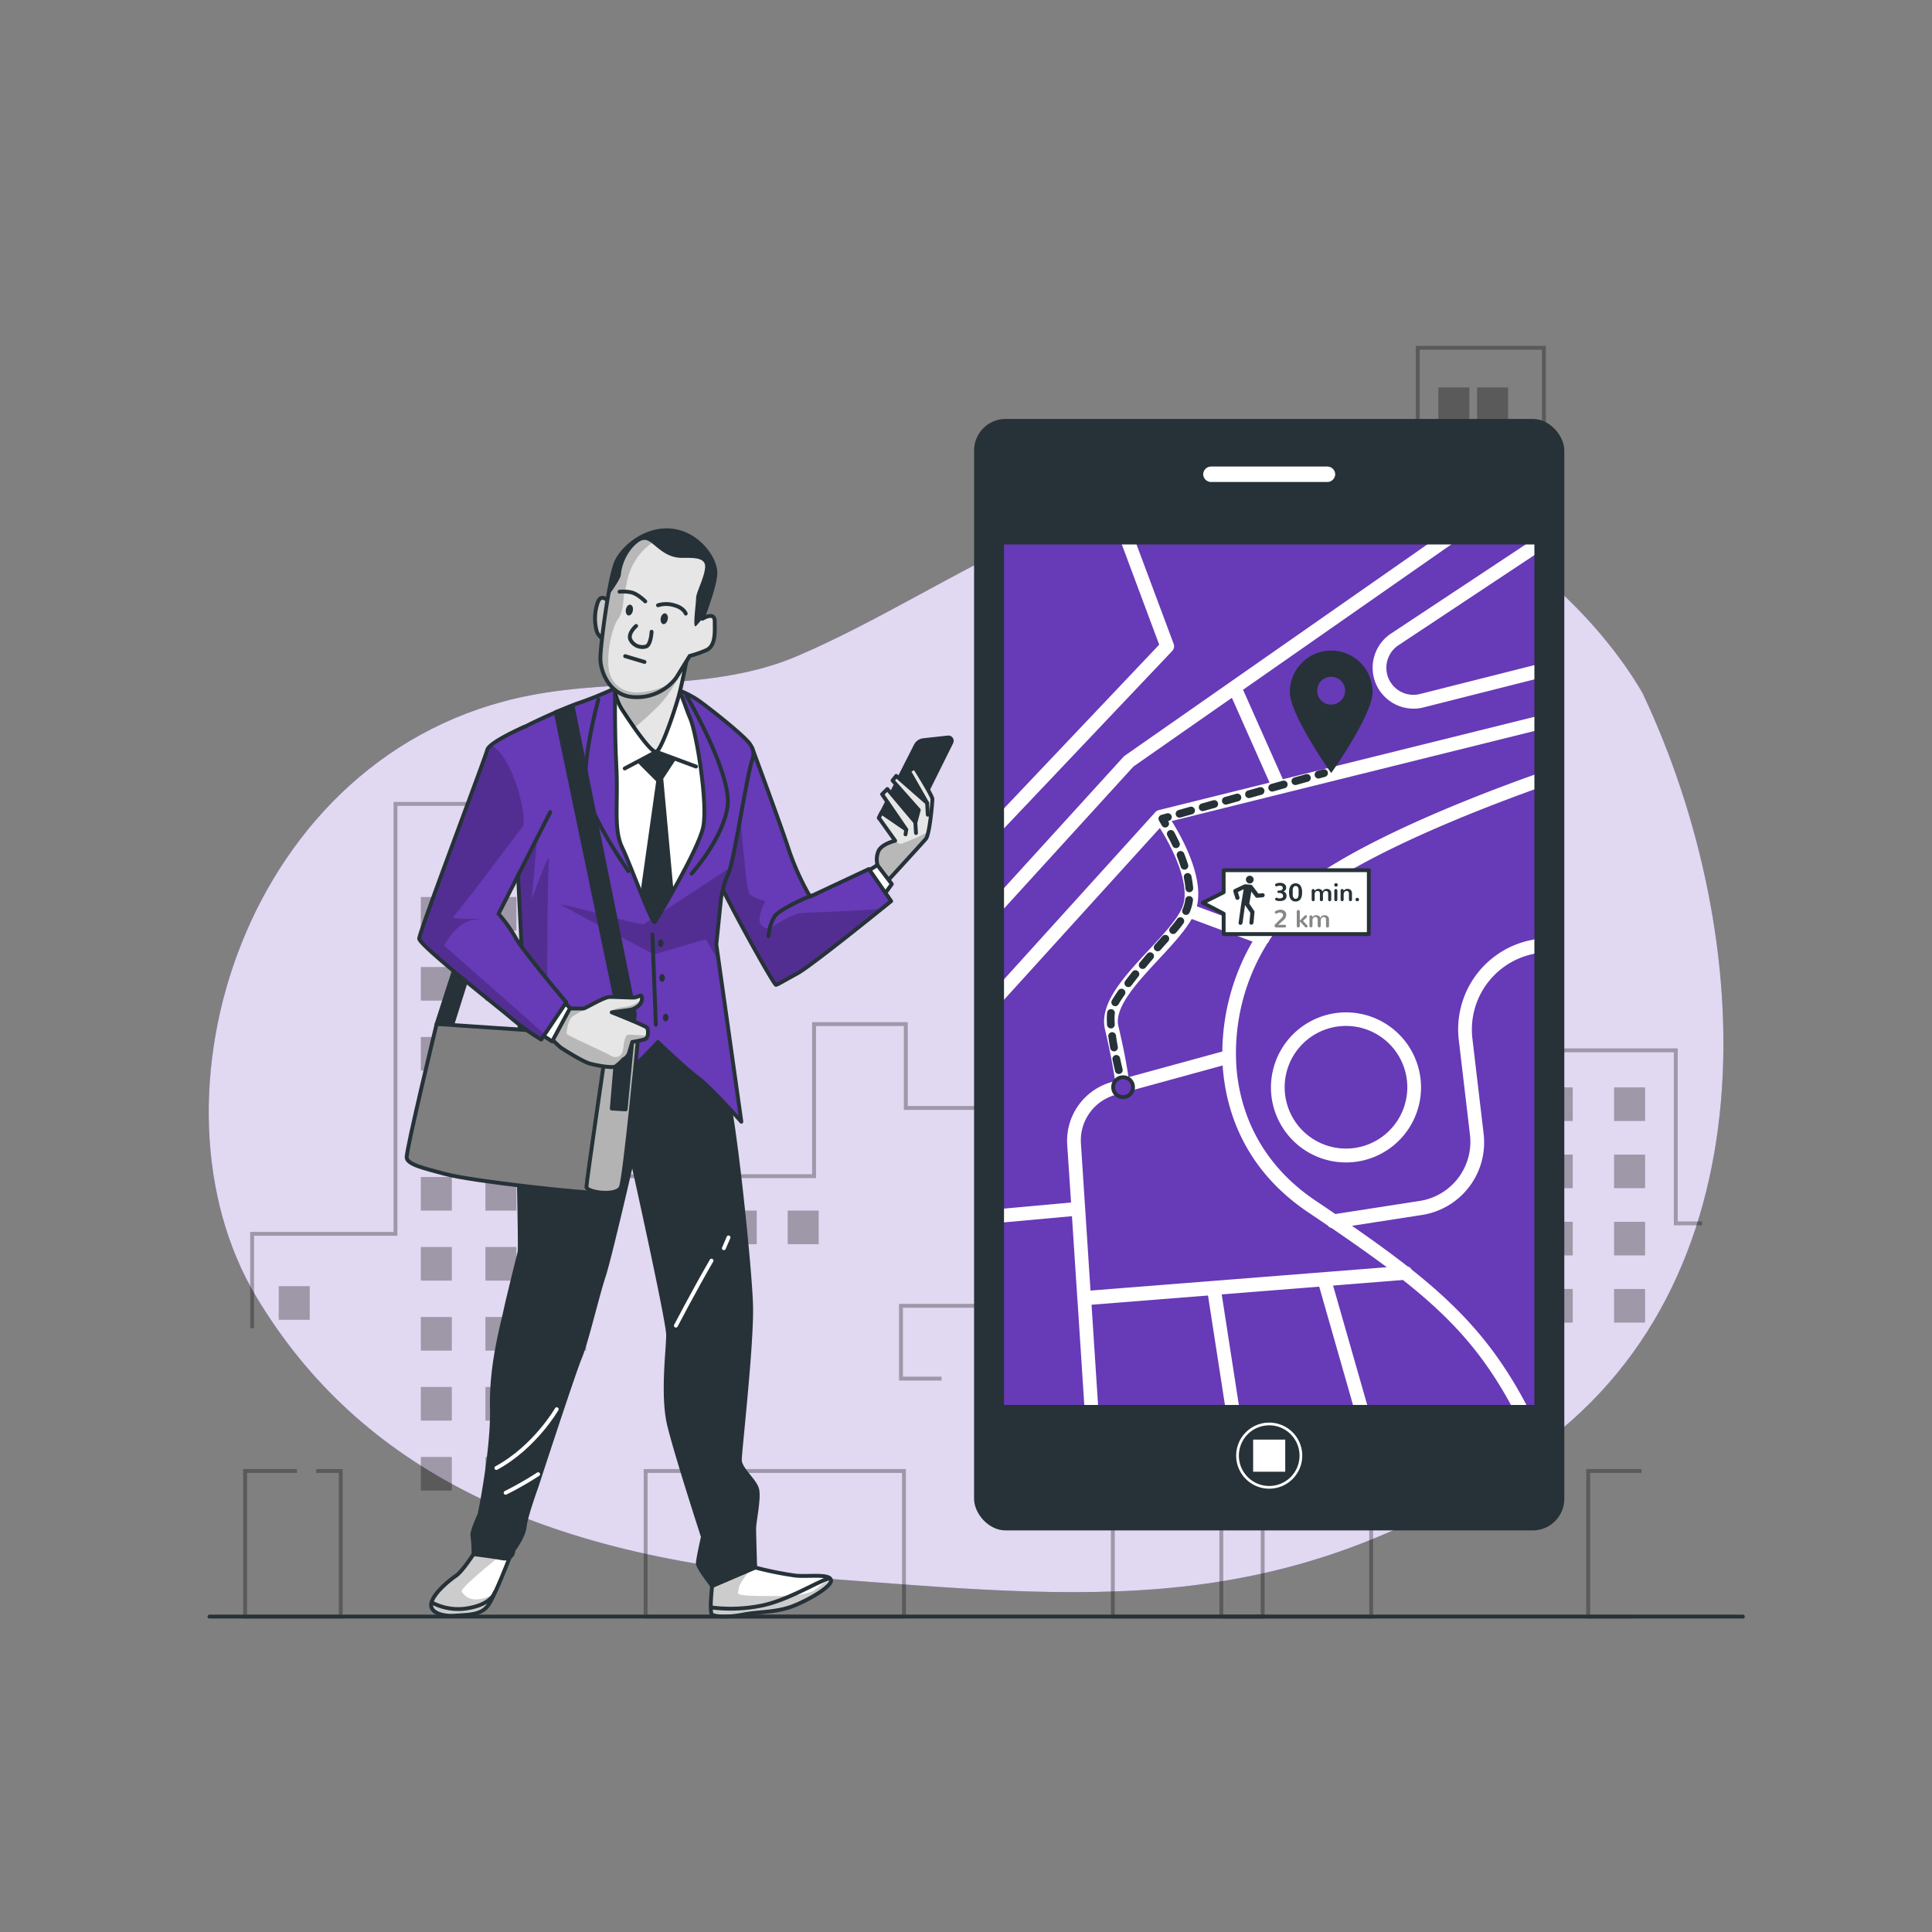 <svg xmlns="http://www.w3.org/2000/svg" xmlns:xlink="http://www.w3.org/1999/xlink" viewBox="0 0 500 500"><rect x="0" y="0" width="500" height="500" fill="#808080" stroke="none"/><defs><clipPath id="freepik--clip-path--inject-370"><rect x="259.34" y="140.4" width="138.26" height="223.7" style="fill:#673AB7;stroke:#263238;stroke-linecap:round;stroke-linejoin:round"></rect></clipPath><clipPath id="freepik--clip-path-2--inject-370"><path d="M195.44,405.67a89.6,89.6,0,0,0,10.61,2.12c3.44.27,8.48-.53,9,1.06s-5.83,5.3-10.07,6.89-8.75,1.33-12.73,2.12-7.16.53-7.95,0,0-7.42,0-7.42Z" style="fill:#fff;stroke:#263238;stroke-linecap:round;stroke-linejoin:round"></path></clipPath><clipPath id="freepik--clip-path-3--inject-370"><path d="M122.54,402.22s-2.92,4.51-4.51,5.57-5.57,4.24-6.36,6.89,2.91,3.71,6.1,3.45,6.89,0,8.74-2.92,5.31-11.93,5.31-11.93S124.92,400.9,122.54,402.22Z" style="fill:#fff;stroke:#263238;stroke-linecap:round;stroke-linejoin:round"></path></clipPath><clipPath id="freepik--clip-path-4--inject-370"><path d="M227.24,230.67s11.35-12.37,12.36-13.56,1.7-9.48,1.7-10.33-4.58-8.13-4.58-8.13l-1.52.85,4.74,8.3-8-7L231,202l6.77,7.62-.85,3.22-7.28-8.64-1.35,1.36,6.26,9.14-6.43-4.4-.68,1.35,4.23,5.93s-3.72.85-4.4,2.88a5.43,5.43,0,0,0-.17,3.39l-2.88,2.54Z" style="fill:#fff;stroke:#263238;stroke-linecap:round;stroke-linejoin:round"></path></clipPath><clipPath id="freepik--clip-path-5--inject-370"><path d="M224.87,224.91l5.76,8.3s-20.48,16.63-24.21,18.67-5.08,2.88-5.59,3-12.22-21-14.93-27.14,8.75-34.2,8.75-34.2,7.51,20.25,9.54,26.51a66.3,66.3,0,0,0,5.45,12Z" style="fill:#673AB7;stroke:#263238;stroke-linecap:round;stroke-linejoin:round"></path></clipPath><clipPath id="freepik--clip-path-6--inject-370"><path d="M186.61,232.45a26.76,26.76,0,0,1,1.94-6.52c1.33-2.66,4.77-25.45,6.1-29.17a5,5,0,0,0,.27-2.4,5.86,5.86,0,0,0-.83-1.8c-1.49-2.16-10.14-9-13.13-11.14s-8-4.15-11-4.15-9.31.16-9.31.16a105.52,105.52,0,0,1-10.31,4.32c-3.32,1-18,7.48-18,8.65s3,61.83,3,61.83l-2.66,41.23a201.64,201.64,0,0,0,19.95-8.65c7.81-4.15,17.62-15.12,17.62-15.12s7.32,7,10.47,9.31,11.14,11.3,11.14,11.3l-6.48-45.88Z" style="fill:#673AB7;stroke:#263238;stroke-linecap:round;stroke-linejoin:round"></path></clipPath><clipPath id="freepik--clip-path-7--inject-370"><path d="M157.63,155.8s-1.84-2.33-2.84-.16a12.7,12.7,0,0,0-.33,7.83c.66,1.67,2.67,2.84,2.83,1.84S157.63,155.8,157.63,155.8Z" style="fill:#fff;stroke:#263238;stroke-linecap:round;stroke-linejoin:round"></path></clipPath><clipPath id="freepik--clip-path-8--inject-370"><path d="M181.79,160.14l0,0c1.49-4,3.35-9.43,3.35-11.83,0-4-4.66-10.3-11.31-11s-12.46,4.16-14.29,8-4.16,21.61-4.16,25.1,2.49,9.81,8.81,10a12.74,12.74,0,0,0,10.81-5c.83-1.33,3.49-5.65,3.49-5.65a30.61,30.61,0,0,0,4.32-1.5c2.49-1.16,2.16-4.82,2.16-7.48S181.79,160.14,181.79,160.14Z" style="fill:#fff;stroke:#263238;stroke-linecap:round;stroke-linejoin:round"></path></clipPath><clipPath id="freepik--clip-path-9--inject-370"><path d="M157.33,268,113,265s-7.95,32.81-7.75,34.6,4.5,2.75,9.74,4.17c7.36,2,37,5.17,41,5s3.38-6.56,3.58-7.75,2.58-32.41,2.58-32.41Z" style="fill:#fff;stroke:#263238;stroke-linecap:round;stroke-linejoin:round"></path></clipPath><clipPath id="freepik--clip-path-10--inject-370"><path d="M157.33,268s-5.56,37.78-5.56,39.17,7.95,2.59,8.94,0,4.38-37.58,4.38-38.17S157.33,268,157.33,268Z" style="fill:#fff;stroke:#263238;stroke-linecap:round;stroke-linejoin:round"></path></clipPath><clipPath id="freepik--clip-path-11--inject-370"><path d="M146.72,261H151c.5,0,5.32-3,6.81-3s4.82.17,6.15.17,2.17-1.33,2.17.33-2,2.66-3,2.83-4.82.66-4.82.66,8.81,3.49,9.15,4,.49,2.66-.67,3-3.16.67-3.16.67-.5,1.66-.83,2.82a2.84,2.84,0,0,1-1.49,1.67,11.61,11.61,0,0,1-2,1.82c-.83.5-4.49-.16-6.48-.66s-7.15-3.82-7.65-4.16-2.82-2.66-2.82-2.66Z" style="fill:#fff;stroke:#263238;stroke-linecap:round;stroke-linejoin:round"></path></clipPath><clipPath id="freepik--clip-path-12--inject-370"><path d="M135.75,188.07s-9.15,4-9.64,6-17.62,47.18-17.62,48.84,19.78,17.16,23.93,20.65a58,58,0,0,0,7.65,5.48l6.48-9.64S135.24,246,133.41,242.63a35.89,35.89,0,0,0-4.39-6.12l13.38-26.33" style="fill:#673AB7;stroke:#263238;stroke-linecap:round;stroke-linejoin:round"></path></clipPath></defs><g id="freepik--background-simple--inject-370"><path d="M425.16,179.53s-25.48-47.87-81.75-55-95.55,27.49-137,45.22C184.77,179.06,160,175.46,137,180c-73.6,14.37-101.33,104.4-70.67,155.61,26.54,44.32,73.26,67.37,144.39,72.69s121,11.53,184.74-31.91S454.89,242.47,425.16,179.53Z" style="fill:#673AB7"></path><path d="M425.16,179.53s-25.48-47.87-81.75-55-95.55,27.49-137,45.22C184.77,179.06,160,175.46,137,180c-73.6,14.37-101.33,104.4-70.67,155.61,26.54,44.32,73.26,67.37,144.39,72.69s121,11.53,184.74-31.91S454.89,242.47,425.16,179.53Z" style="fill:#fff;opacity:0.8"></path></g><g id="freepik--City--inject-370"><polyline points="65.25 343.74 65.25 319.31 102.35 319.31 102.35 208.05 139.45 208.05 139.45 232.47 160.22 232.47 160.22 304.39 210.68 304.39 210.68 265.04 234.42 265.04 234.42 286.74 251.89 286.74 259.72 286.74 260.35 294.89 280.85 294.89 280.85 262.32 297.17 262.32 297.17 160.56 337.23 160.56 337.23 199.91 366.91 199.91 366.91 90 399.56 90 399.56 271.82 433.69 271.82 433.69 316.6 440.51 316.6" style="fill:none;stroke:#000;stroke-miterlimit:10;opacity:0.3"></polyline><rect x="108.91" y="232.15" width="8.02" height="8.7" style="opacity:0.3"></rect><rect x="125.63" y="232.15" width="8.02" height="8.7" style="opacity:0.3"></rect><rect x="108.91" y="250.26" width="8.02" height="8.7" style="opacity:0.3"></rect><rect x="125.63" y="250.26" width="8.02" height="8.7" style="opacity:0.3"></rect><rect x="143.68" y="250.26" width="8.02" height="8.7" style="opacity:0.3"></rect><rect x="143.68" y="268.38" width="8.02" height="8.69" style="opacity:0.3"></rect><rect x="143.68" y="286.49" width="8.02" height="8.69" style="opacity:0.3"></rect><rect x="143.68" y="304.61" width="8.02" height="8.69" style="opacity:0.3"></rect><rect x="143.68" y="322.72" width="8.02" height="8.7" style="opacity:0.3"></rect><rect x="143.68" y="340.84" width="8.02" height="8.7" style="opacity:0.3"></rect><rect x="108.91" y="268.38" width="8.02" height="8.69" style="opacity:0.3"></rect><rect x="125.63" y="268.38" width="8.02" height="8.69" style="opacity:0.3"></rect><rect x="108.91" y="286.49" width="8.02" height="8.69" style="opacity:0.3"></rect><rect x="125.63" y="286.49" width="8.02" height="8.69" style="opacity:0.3"></rect><rect x="108.91" y="304.61" width="8.02" height="8.69" style="opacity:0.3"></rect><rect x="125.63" y="304.61" width="8.02" height="8.69" style="opacity:0.3"></rect><rect x="108.91" y="322.72" width="8.02" height="8.7" style="opacity:0.3"></rect><rect x="72.14" y="332.86" width="8.02" height="8.7" style="opacity:0.3"></rect><rect x="187.82" y="313.3" width="8.02" height="8.69" style="opacity:0.3"></rect><rect x="203.86" y="313.3" width="8.02" height="8.69" style="opacity:0.3"></rect><rect x="372.25" y="100.27" width="8.02" height="8.7" style="opacity:0.3"></rect><rect x="382.28" y="100.27" width="8.02" height="8.7" style="opacity:0.3"></rect><rect x="372.25" y="118.39" width="8.02" height="8.69" style="opacity:0.3"></rect><rect x="382.28" y="118.39" width="8.02" height="8.69" style="opacity:0.3"></rect><rect x="372.25" y="136.5" width="8.02" height="8.69" style="opacity:0.3"></rect><rect x="382.28" y="136.5" width="8.02" height="8.69" style="opacity:0.3"></rect><rect x="372.25" y="154.62" width="8.02" height="8.69" style="opacity:0.3"></rect><rect x="382.28" y="154.62" width="8.02" height="8.69" style="opacity:0.3"></rect><rect x="372.25" y="172.73" width="8.02" height="8.69" style="opacity:0.3"></rect><rect x="382.28" y="172.73" width="8.02" height="8.69" style="opacity:0.3"></rect><rect x="372.25" y="190.85" width="8.02" height="8.69" style="opacity:0.3"></rect><rect x="382.28" y="190.85" width="8.02" height="8.69" style="opacity:0.3"></rect><rect x="372.25" y="208.96" width="8.02" height="8.69" style="opacity:0.3"></rect><rect x="382.28" y="208.96" width="8.02" height="8.69" style="opacity:0.3"></rect><rect x="372.25" y="227.08" width="8.02" height="8.69" style="opacity:0.3"></rect><rect x="382.28" y="227.08" width="8.02" height="8.69" style="opacity:0.3"></rect><rect x="372.25" y="245.19" width="8.02" height="8.7" style="opacity:0.3"></rect><rect x="382.28" y="245.19" width="8.02" height="8.7" style="opacity:0.3"></rect><rect x="304.05" y="245.19" width="8.02" height="8.7" style="opacity:0.3"></rect><rect x="321.43" y="245.19" width="8.02" height="8.7" style="opacity:0.3"></rect><rect x="338.82" y="245.19" width="8.02" height="8.7" style="opacity:0.3"></rect><rect x="304.05" y="284.32" width="8.02" height="8.69" style="opacity:0.3"></rect><rect x="321.43" y="284.32" width="8.02" height="8.69" style="opacity:0.3"></rect><rect x="338.82" y="284.32" width="8.02" height="8.69" style="opacity:0.3"></rect><rect x="304.05" y="323.45" width="8.02" height="8.69" style="opacity:0.3"></rect><rect x="321.43" y="323.45" width="8.02" height="8.69" style="opacity:0.3"></rect><rect x="338.82" y="323.45" width="8.02" height="8.69" style="opacity:0.3"></rect><rect x="372.25" y="263.3" width="8.02" height="8.7" style="opacity:0.3"></rect><rect x="382.28" y="263.3" width="8.02" height="8.7" style="opacity:0.3"></rect><rect x="372.25" y="281.42" width="8.02" height="8.69" style="opacity:0.3"></rect><rect x="382.28" y="281.42" width="8.02" height="8.69" style="opacity:0.3"></rect><rect x="372.25" y="299.53" width="8.02" height="8.69" style="opacity:0.3"></rect><rect x="382.28" y="299.53" width="8.02" height="8.69" style="opacity:0.3"></rect><rect x="399" y="281.42" width="8.02" height="8.69" style="opacity:0.3"></rect><rect x="417.72" y="281.42" width="8.02" height="8.69" style="opacity:0.3"></rect><rect x="399" y="298.81" width="8.02" height="8.69" style="opacity:0.3"></rect><rect x="417.72" y="298.81" width="8.02" height="8.69" style="opacity:0.3"></rect><rect x="399" y="316.2" width="8.02" height="8.7" style="opacity:0.3"></rect><rect x="417.72" y="316.2" width="8.02" height="8.7" style="opacity:0.3"></rect><rect x="399" y="333.59" width="8.02" height="8.7" style="opacity:0.3"></rect><rect x="417.72" y="333.59" width="8.02" height="8.7" style="opacity:0.3"></rect><rect x="372.25" y="317.65" width="8.02" height="8.69" style="opacity:0.3"></rect><rect x="382.28" y="317.65" width="8.02" height="8.69" style="opacity:0.3"></rect><rect x="372.25" y="335.76" width="8.02" height="8.69" style="opacity:0.3"></rect><rect x="382.28" y="335.76" width="8.02" height="8.69" style="opacity:0.3"></rect><rect x="125.63" y="322.72" width="8.02" height="8.7" style="opacity:0.3"></rect><rect x="108.91" y="340.84" width="8.02" height="8.7" style="opacity:0.3"></rect><rect x="125.63" y="340.84" width="8.02" height="8.7" style="opacity:0.3"></rect><rect x="108.91" y="358.95" width="8.02" height="8.7" style="opacity:0.3"></rect><rect x="125.63" y="358.95" width="8.02" height="8.7" style="opacity:0.3"></rect><rect x="108.91" y="377.06" width="8.02" height="8.69" style="opacity:0.3"></rect><rect x="125.63" y="377.06" width="8.02" height="8.69" style="opacity:0.3"></rect><polyline points="354.86 382.51 354.86 418.37 288 418.37 288 347.09 354.86 347.09 354.86 376.13" style="fill:none;stroke:#000;stroke-miterlimit:10;opacity:0.3"></polyline><polyline points="422.91 418.37 411.03 418.37 411.03 380.69 424.83 380.69" style="fill:none;stroke:#000;stroke-miterlimit:10;opacity:0.3"></polyline><polyline points="186.45 380.69 233.95 380.69 233.95 418.37 167.09 418.37 167.09 380.69 180.11 380.69" style="fill:none;stroke:#000;stroke-miterlimit:10;opacity:0.3"></polyline><polyline points="81.83 380.69 88.18 380.69 88.18 418.37 63.44 418.37 63.44 380.69 76.85 380.69" style="fill:none;stroke:#000;stroke-miterlimit:10;opacity:0.3"></polyline><rect x="316.08" y="347.09" width="10.7" height="71.28" style="fill:none;stroke:#000;stroke-miterlimit:10;opacity:0.3"></rect><polyline points="243.67 356.78 233.17 356.78 233.17 337.94 268.61 337.94 268.61 356.78 253.18 356.78" style="fill:none;stroke:#000;stroke-miterlimit:10;opacity:0.3"></polyline></g><g id="freepik--Device--inject-370"><rect x="252.59" y="108.92" width="151.75" height="286.65" rx="7.67" style="fill:#263238;stroke:#263238;stroke-linecap:round;stroke-linejoin:round"></rect><rect x="259.34" y="140.4" width="138.26" height="223.7" style="fill:#673AB7"></rect><g style="clip-path:url(#freepik--clip-path--inject-370)"><path d="M397.6,185.39,332,201.67l-10.3-23.16,54.6-38.11h-6.21l-79,55.17a1.48,1.48,0,0,0-.3.26l-31.45,34.56v5.28l34-37.3,25.47-17.78,9.75,21.95L300,209.63h-.08a1.8,1.8,0,0,0-.38.16l-.1.06-.08,0a1.72,1.72,0,0,0-.28.25h0L259.34,254v5.29l40.83-45c3.23,5.09,8.23,15,5.75,20.67-1.37,3.13-4.87,6.89-8.58,10.87-6.36,6.83-12.94,13.9-11.37,20.57,1.68,7.13,2.39,11.69,2.62,13.38l-.86.24a15.78,15.78,0,0,0-11.54,16.19l1,15-17.82,1.62v3.56l18.05-1.64,1.38,21.1a1.2,1.2,0,0,0,0,.33,2.38,2.38,0,0,0,.05.26l1.8,27.73h3.56l-1.72-26.5,30.14-2.39,4.47,28.89h3.6l-4.52-29.18,25.23-2,8.91,31.18H354l-9-31.47,18.08-1.44c12.66,10,20.91,19.2,28.26,32.91h4c-7.81-15-16.64-25-30-35.6a1.77,1.77,0,0,0-1.08-.85c-4.29-3.35-9.05-6.79-14.37-10.48l18.06-2.8a19,19,0,0,0,16-21.12l-2.88-24.41a20,20,0,0,1,15.61-22l.89-.19V243l-1.66.36a23.56,23.56,0,0,0-18.37,25.85l2.88,24.41a15.49,15.49,0,0,1-13.06,17.19l-21.78,3.38c-1.65-1.13-3.34-2.27-5.1-3.45-15.31-10.3-19.57-24.2-20.45-34a53.68,53.68,0,0,1,8-32.66,1.7,1.7,0,0,0,.47-.67.13.13,0,0,0,0-.06,44.61,44.61,0,0,1,6.18-7.55c12.9-12.53,45-25.25,62.9-31.68v-3.8c-17.82,6.33-51.54,19.49-65.38,32.93a47.74,47.74,0,0,0-6.14,7.37l-16.31-6.06c1.82-7.55-3.77-17.69-6.52-22.07l94.35-23.43ZM338.53,313.73l5.08,3.43a1.73,1.73,0,0,0,1,.66c5.3,3.62,10,6.94,14.29,10.13L282.22,334l-2.48-38.11a12.22,12.22,0,0,1,8.93-12.54l27.78-7.61c0,.42,0,.84.07,1.26C317.47,287.66,322.06,302.65,338.53,313.73Zm-14.38-70.05a57.84,57.84,0,0,0-7.81,28.45l-24.29,6.65c-.3-2-1-6.5-2.62-13.25-1.14-4.82,5.05-11.46,10.51-17.33,3.39-3.64,6.61-7.11,8.47-10.37Z" style="fill:#fff"></path><path d="M300,166.84l-40.64,42.88v5.16l44-46.4a1.8,1.8,0,0,0,.38-1.85l-9.8-26.23h-3.8Z" style="fill:#fff"></path><path d="M328.92,281.38A19.42,19.42,0,1,0,348.34,262,19.45,19.45,0,0,0,328.92,281.38Zm35.29,0a15.87,15.87,0,1,1-15.87-15.87A15.88,15.88,0,0,1,364.21,281.38Z" style="fill:#fff"></path><path d="M356,176.76a10.61,10.61,0,0,0,9.83,6.64,10.34,10.34,0,0,0,2.57-.32l29.23-7.39V172l-30.1,7.6A7,7,0,0,1,361.9,167l35.7-23.67V140.4h-2L359.94,164A10.61,10.61,0,0,0,356,176.76Z" style="fill:#fff"></path><path d="M344.51,168.88a10.2,10.2,0,0,0-10.2,10.2c0,5.63,10.2,20.12,10.2,20.12s10.2-14.49,10.2-20.12A10.2,10.2,0,0,0,344.51,168.88Zm0,14a4.12,4.12,0,1,1,4.11-4.12A4.11,4.11,0,0,1,344.51,182.84Z" style="fill:#263238;stroke:#263238;stroke-miterlimit:10"></path><line x1="342.67" y1="200.08" x2="341.22" y2="200.48" style="fill:none;stroke:#263238;stroke-linecap:round;stroke-linejoin:round;stroke-width:2px"></line><line x1="338.23" y1="201.33" x2="303.75" y2="211.03" style="fill:none;stroke:#263238;stroke-linecap:round;stroke-linejoin:round;stroke-width:2px;stroke-dasharray:3.114,3.114"></line><path d="M302.25,211.46l-1.44.4.74,1.3" style="fill:none;stroke:#263238;stroke-linecap:round;stroke-linejoin:round;stroke-width:2px"></path><path d="M303,215.81a48.52,48.52,0,0,1,4.35,11.09c1.22,6.1.41,9.35-4.47,14.63S289.43,257,287.8,261c-1.19,3,.9,12.55,2.1,17.41" style="fill:none;stroke:#263238;stroke-linecap:round;stroke-linejoin:round;stroke-width:2px;stroke-dasharray:2.997,2.997"></path><path d="M290.27,279.91c.23.91.38,1.45.38,1.45" style="fill:none;stroke:#263238;stroke-linecap:round;stroke-linejoin:round;stroke-width:2px"></path><circle cx="290.65" cy="281.36" r="2.58" style="fill:#673AB7;stroke:#263238;stroke-miterlimit:10"></circle><polygon points="316.68 225.21 316.68 230.92 311.27 233.63 316.68 236.46 316.68 241.74 354.25 241.74 354.25 225.21 316.68 225.21" style="fill:#fff;stroke:#263238;stroke-linecap:round;stroke-linejoin:round"></polygon><path d="M323.44,228.64a1,1,0,1,0-1-1A1,1,0,0,0,323.44,228.64Z" style="fill:#263238"></path><path d="M326.81,231.17l-1.15.09S324,229,323.89,229a12.14,12.14,0,0,0-1.82-.13l-2.56,1.22a.57.57,0,0,0-.32.67l.55,1.77a.47.47,0,0,0,.46.34.45.45,0,0,0,.2,0,.57.57,0,0,0,.36-.69l-.4-1.32,1.5-.72-.65,3.89h0l-.66,4.76a.48.48,0,0,0,.45.56h0a.59.59,0,0,0,.57-.51l.64-4.6,1.37,2-.23,2.54a.48.48,0,0,0,.48.53.59.59,0,0,0,.58-.53l.25-2.72a.5.5,0,0,0-.08-.32l-1.26-1.88.53-3.13,1.05,1.41a.47.47,0,0,0,.39.2h.05l1.43-.11a.6.6,0,0,0,.53-.58A.47.47,0,0,0,326.81,231.17Z" style="fill:#263238"></path><path d="M330.19,233a.29.29,0,0,1-.18-.28.45.45,0,0,1,.1-.27.28.28,0,0,1,.22-.13.15.15,0,0,1,.09,0l.22.09a1.16,1.16,0,0,0,.26.08,1.45,1.45,0,0,0,.35,0,1,1,0,0,0,.59-.15.53.53,0,0,0,.22-.48.68.68,0,0,0-.27-.56,1,1,0,0,0-.67-.21h-.26a.23.23,0,0,1-.2-.09.31.31,0,0,1-.07-.21.32.32,0,0,1,.07-.22.23.23,0,0,1,.2-.09h.24a1.09,1.09,0,0,0,.63-.17.55.55,0,0,0,.25-.49.58.58,0,0,0-.11-.35.69.69,0,0,0-.28-.2,1,1,0,0,0-.35-.06,1.93,1.93,0,0,0-.85.18.15.15,0,0,1-.09,0,.28.28,0,0,1-.22-.12.44.44,0,0,1-.1-.26.27.27,0,0,1,.14-.25,1.75,1.75,0,0,1,.51-.2,2.51,2.51,0,0,1,.67-.08,1.82,1.82,0,0,1,1.12.33,1.07,1.07,0,0,1,.44.9,1,1,0,0,1-.19.63,1.13,1.13,0,0,1-.54.38,1.1,1.1,0,0,1,.62.41,1.35,1.35,0,0,1,.2.75,1.21,1.21,0,0,1-.13.58,1,1,0,0,1-.35.41,1.69,1.69,0,0,1-.51.23,2.09,2.09,0,0,1-.63.08A2.45,2.45,0,0,1,330.19,233Z" style="fill:#263238"></path><path d="M334.62,233.18a1.33,1.33,0,0,1-.48-.35,1.91,1.91,0,0,1-.32-.52,2.83,2.83,0,0,1-.17-.65,5.14,5.14,0,0,1,0-1.43,2.88,2.88,0,0,1,.17-.64,2.07,2.07,0,0,1,.32-.52,1.34,1.34,0,0,1,.48-.34,1.82,1.82,0,0,1,1.35,0,1.39,1.39,0,0,1,.48.34,1.67,1.67,0,0,1,.31.52,2.68,2.68,0,0,1,.18.63,5.55,5.55,0,0,1,.05.72,5.31,5.31,0,0,1-.05.72,2.74,2.74,0,0,1-.17.64,2,2,0,0,1-.32.53,1.33,1.33,0,0,1-.48.35,1.6,1.6,0,0,1-.67.13A1.65,1.65,0,0,1,334.62,233.18Zm1-.63a.67.67,0,0,0,.22-.19,1.71,1.71,0,0,0,.14-.27,1.39,1.39,0,0,0,.09-.34c0-.14,0-.26,0-.39s0-.26,0-.42,0-.29,0-.41,0-.25,0-.38a1.48,1.48,0,0,0-.09-.35,1.3,1.3,0,0,0-.14-.26.55.55,0,0,0-.22-.18.73.73,0,0,0-.3-.06.75.75,0,0,0-.31.06.55.55,0,0,0-.22.18,2.15,2.15,0,0,0-.14.26,1.48,1.48,0,0,0-.09.35c0,.13,0,.25,0,.38s0,.26,0,.41,0,.3,0,.42,0,.25,0,.39a1.39,1.39,0,0,0,.09.34,1.71,1.71,0,0,0,.14.27.67.67,0,0,0,.22.19.75.75,0,0,0,.31.06A.73.73,0,0,0,335.6,232.55Z" style="fill:#263238"></path><path d="M339.57,233.11a.44.44,0,0,1-.11-.32V230.5a.43.43,0,0,1,.11-.31.44.44,0,0,1,.57,0,.35.35,0,0,1,.11.27v.16a1,1,0,0,1,1-.57,1.16,1.16,0,0,1,.66.18.92.92,0,0,1,.37.51,1.08,1.08,0,0,1,1.1-.69,1.16,1.16,0,0,1,.83.3,1.18,1.18,0,0,1,.31.89v1.56a.44.44,0,0,1-.11.32.37.37,0,0,1-.29.12.38.38,0,0,1-.28-.12.44.44,0,0,1-.11-.32v-1.55a.73.73,0,0,0-.15-.5.59.59,0,0,0-.44-.17.68.68,0,0,0-.55.25,1,1,0,0,0-.21.67v1.3a.44.44,0,0,1-.11.32.38.38,0,0,1-.29.12.38.38,0,0,1-.28-.12.44.44,0,0,1-.11-.32v-1.53a.79.79,0,0,0-.15-.52.59.59,0,0,0-.44-.17.72.72,0,0,0-.55.23.85.85,0,0,0-.21.61v1.38a.44.44,0,0,1-.11.32.4.4,0,0,1-.29.12A.36.36,0,0,1,339.57,233.11Z" style="fill:#263238"></path><path d="M345.43,229.33a.39.39,0,0,1-.13-.31.41.41,0,0,1,.13-.32.46.46,0,0,1,.79.32.42.42,0,0,1-.13.31.48.48,0,0,1-.33.12A.45.45,0,0,1,345.43,229.33Zm0,3.78a.44.44,0,0,1-.11-.32v-2.27a.44.44,0,0,1,.11-.32.38.38,0,0,1,.29-.12.36.36,0,0,1,.28.12.44.44,0,0,1,.11.32v2.27a.46.46,0,0,1-.11.32.36.36,0,0,1-.28.12A.38.38,0,0,1,345.47,233.11Z" style="fill:#263238"></path><path d="M347.06,233.11a.44.44,0,0,1-.11-.32v-2.32a.4.4,0,0,1,.11-.29.41.41,0,0,1,.29-.1.36.36,0,0,1,.39.39v.11a.93.93,0,0,1,.4-.41,1.39,1.39,0,0,1,.63-.13,1.25,1.25,0,0,1,.43.07,1,1,0,0,1,.35.22.9.9,0,0,1,.25.37,1.53,1.53,0,0,1,.09.54v1.55a.44.44,0,0,1-.11.32.38.38,0,0,1-.29.12.38.38,0,0,1-.28-.12.44.44,0,0,1-.11-.32v-1.55a.7.7,0,0,0-.16-.5.61.61,0,0,0-.43-.17.69.69,0,0,0-.54.25.89.89,0,0,0-.23.65v1.32a.44.44,0,0,1-.11.32.38.38,0,0,1-.29.12A.36.36,0,0,1,347.06,233.11Z" style="fill:#263238"></path><path d="M350.93,233.11a.46.46,0,0,1,0-.62.44.44,0,0,1,.33-.13.47.47,0,0,1,.32.12.42.42,0,0,1,.13.32.42.42,0,0,1-.13.31.41.41,0,0,1-.32.13A.44.44,0,0,1,350.93,233.11Z" style="fill:#263238"></path><g style="opacity:0.47"><path d="M332.13,238.17l-1.33,1.18h1.74a.22.22,0,0,1,.2.1.35.35,0,0,1,.07.23.36.36,0,0,1-.07.24.23.23,0,0,1-.2.11h-2.23a.45.45,0,0,1-.33-.13.45.45,0,0,1-.12-.31.54.54,0,0,1,.17-.4l1.63-1.62a1.1,1.1,0,0,0,.39-.74.62.62,0,0,0-.2-.48.76.76,0,0,0-.51-.18,1.27,1.27,0,0,0-.34,0l-.22.06-.23.13-.18.1-.09,0a.31.31,0,0,1-.24-.12.37.37,0,0,1-.12-.27.31.31,0,0,1,.17-.26,3.47,3.47,0,0,1,.63-.28,2.19,2.19,0,0,1,.7-.1,1.48,1.48,0,0,1,1.05.37,1.22,1.22,0,0,1,.41.92A1.87,1.87,0,0,1,332.13,238.17Z"></path><path d="M335.71,239.91a.44.44,0,0,1-.11-.33v-3.64a.4.4,0,0,1,.11-.32.36.36,0,0,1,.28-.12.35.35,0,0,1,.28.12.41.41,0,0,1,.12.32v2.3l1.29-1.29a.3.3,0,0,1,.23-.11.3.3,0,0,1,.24.11.35.35,0,0,1,.1.25.33.33,0,0,1-.08.22l-.95.91,1.08,1.13a.33.33,0,0,1,.09.22.31.31,0,0,1-.11.25.36.36,0,0,1-.25.11.37.37,0,0,1-.28-.14l-1.36-1.45v1.13a.45.45,0,0,1-.12.33.37.37,0,0,1-.29.12A.34.34,0,0,1,335.71,239.91Z"></path><path d="M339,239.91a.44.44,0,0,1-.11-.32V237.3A.43.43,0,0,1,339,237a.44.44,0,0,1,.57,0,.34.34,0,0,1,.11.27v.16a1,1,0,0,1,1-.57,1.16,1.16,0,0,1,.66.18.92.92,0,0,1,.37.51,1.08,1.08,0,0,1,1.1-.69,1.16,1.16,0,0,1,.83.3,1.18,1.18,0,0,1,.31.89v1.56a.4.4,0,0,1-.11.32.37.37,0,0,1-.29.12.34.34,0,0,1-.27-.12.4.4,0,0,1-.11-.32V238a.73.73,0,0,0-.16-.5.58.58,0,0,0-.43-.17.7.7,0,0,0-.56.25,1,1,0,0,0-.21.67v1.3a.44.44,0,0,1-.11.32.38.38,0,0,1-.29.12.38.38,0,0,1-.28-.12.44.44,0,0,1-.11-.32v-1.53a.79.79,0,0,0-.15-.52.59.59,0,0,0-.44-.17.72.72,0,0,0-.55.23.85.85,0,0,0-.21.61v1.38a.44.44,0,0,1-.11.32.4.4,0,0,1-.29.12A.36.36,0,0,1,339,239.91Z"></path></g></g><rect x="259.34" y="140.4" width="138.26" height="223.7" style="fill:none;stroke:#263238;stroke-linecap:round;stroke-linejoin:round"></rect><path d="M343.5,124.74H313.44a2.05,2.05,0,0,1-2.05-2h0a2.05,2.05,0,0,1,2.05-2H343.5a2.05,2.05,0,0,1,2.05,2h0A2.05,2.05,0,0,1,343.5,124.74Z" style="fill:#fff"></path><path d="M336.67,376.72a8.2,8.2,0,1,0-8.2,8.2A8.2,8.2,0,0,0,336.67,376.72Z" style="fill:#263238;stroke:#fff;stroke-linecap:round;stroke-linejoin:round;stroke-width:0.704px"></path><rect x="324.31" y="372.57" width="8.31" height="8.31" style="fill:#fff"></rect></g><g id="freepik--Character--inject-370"><polygon points="112.99 265.03 138.05 187.49 142.22 185.3 116.97 265.43 112.99 265.03" style="fill:#263238;stroke:#263238;stroke-linecap:round;stroke-linejoin:round"></polygon><path d="M195.44,405.67a89.6,89.6,0,0,0,10.61,2.12c3.44.27,8.48-.53,9,1.06s-5.83,5.3-10.07,6.89-8.75,1.33-12.73,2.12-7.16.53-7.95,0,0-7.42,0-7.42Z" style="fill:#fff"></path><g style="clip-path:url(#freepik--clip-path-2--inject-370)"><path d="M215.07,409a4.48,4.48,0,0,0-2.07.8c-2.36,1.63-2,3.26-13.07,3.26s-8.72-.54-8.72-2c0-1,1.85-3.38,3.09-4.89l-10,4.28s-.8,6.89,0,7.42,4,.8,7.95,0,8.48-.53,12.73-2.12S215.26,410.63,215.07,409Z" style="opacity:0.2"></path><path d="M184,416a40.24,40.24,0,0,0,12.53-.36c7.26-1.28,15.61-6.72,18-7.09" style="fill:none;stroke:#263238;stroke-linecap:round;stroke-linejoin:round"></path></g><path d="M195.44,405.67a89.6,89.6,0,0,0,10.61,2.12c3.44.27,8.48-.53,9,1.06s-5.83,5.3-10.07,6.89-8.75,1.33-12.73,2.12-7.16.53-7.95,0,0-7.42,0-7.42Z" style="fill:none;stroke:#263238;stroke-linecap:round;stroke-linejoin:round"></path><path d="M122.54,402.22s-2.92,4.51-4.51,5.57-5.57,4.24-6.36,6.89,2.91,3.71,6.1,3.45,6.89,0,8.74-2.92,5.31-11.93,5.31-11.93S124.92,400.9,122.54,402.22Z" style="fill:#fff"></path><g style="clip-path:url(#freepik--clip-path-3--inject-370)"><path d="M127.85,412.7c-.47.16-.95.33-1.45.53-4.72,1.81-6.18-.37-6.9-1.28-.58-.72,7-6.91,10-9.35-2.23-.58-5.48-1.21-7-.38,0,0-2.92,4.51-4.51,5.57s-5.57,4.24-6.36,6.89,2.91,3.71,6.1,3.45,6.89,0,8.74-2.92A22.69,22.69,0,0,0,127.85,412.7Z" style="opacity:0.2"></path><path d="M111.67,414.68a14.56,14.56,0,0,0,9.83,1.45c5.81-1.09,6.53-4,6.53-4" style="fill:none;stroke:#263238;stroke-linecap:round;stroke-linejoin:round"></path></g><path d="M122.54,402.22s-2.92,4.51-4.51,5.57-5.57,4.24-6.36,6.89,2.91,3.71,6.1,3.45,6.89,0,8.74-2.92,5.31-11.93,5.31-11.93S124.92,400.9,122.54,402.22Z" style="fill:none;stroke:#263238;stroke-linecap:round;stroke-linejoin:round"></path><path d="M133.94,290.61s.79,32.35.53,33.41-2.92,11.66-3.71,15.37-3.72,14.05-3.45,24.92-3.18,27.57-3.18,27.57-2.12,4.51-1.86,5.57a35.3,35.3,0,0,1,.27,4.77s4.5.53,7.42,1.06,2.92-2.12,2.92-2.12,2.65-3.44,2.91-6.1,3.05-10.33,3.05-10.33,9.68-29.7,11.27-33.41,4.51-16.17,6.1-20.94,7.42-30.22,7.42-30.22,9.28,41.62,9.28,45.33-1.59,15.64.26,23.33,8.75,28.9,8.75,28.9-1.32,5.83-1.32,6.89,3.71,5.83,3.71,5.83l11.13-4.77s-.26-8.22-.26-10.07,1.32-7.69.79-10.08-4.5-5.3-4.5-7.69,3.18-29.95,2.91-40-4.51-50.1-6.36-54.88-13.52-17.23-18.29-17.76S133.94,290.61,133.94,290.61Z" style="fill:#263238;stroke:#263238;stroke-linecap:round;stroke-linejoin:round"></path><path d="M174.92,343.07s4.81-9.21,9.22-16.82" style="fill:none;stroke:#fff;stroke-linecap:round;stroke-linejoin:round"></path><line x1="187.34" y1="323.04" x2="188.54" y2="320.24" style="fill:none;stroke:#fff;stroke-linecap:round;stroke-linejoin:round"></line><path d="M144.08,364.7s-5.61,9.77-15.62,15.22" style="fill:none;stroke:#fff;stroke-linecap:round;stroke-linejoin:round"></path><path d="M139.27,381.52a84.93,84.93,0,0,1-8.41,4.81" style="fill:none;stroke:#fff;stroke-linecap:round;stroke-linejoin:round"></path><path d="M237,192.93l-9.54,18.76,6.94,4.24,11.82-23.8a.88.88,0,0,0-.88-1.27l-6.35.7A2.55,2.55,0,0,0,237,192.93Z" style="fill:#263238;stroke:#263238;stroke-linecap:round;stroke-linejoin:round"></path><path d="M227.24,230.67s11.35-12.37,12.36-13.56,1.7-9.48,1.7-10.33-4.58-8.13-4.58-8.13l-1.52.85,4.74,8.3-8-7L231,202l6.77,7.62-.85,3.22-7.28-8.64-1.35,1.36,6.26,9.14-6.43-4.4-.68,1.35,4.23,5.93s-3.72.85-4.4,2.88a5.43,5.43,0,0,0-.17,3.39l-2.88,2.54Z" style="fill:#fff"></path><g style="clip-path:url(#freepik--clip-path-4--inject-370)"><path d="M227.24,230.67s11.35-12.37,12.36-13.56,1.7-9.48,1.7-10.33-4.58-8.13-4.58-8.13l-1.52.85,4.74,8.3-8-7L231,202l6.77,7.62-.85,3.22-7.28-8.64-1.35,1.36,6.26,9.14-6.43-4.4-.68,1.35,4.23,5.93s-3.72.85-4.4,2.88a5.43,5.43,0,0,0-.17,3.39l-2.88,2.54Z" style="opacity:0.1"></path><path d="M231.64,217.62c-.09,0-3.73.87-4.4,2.88a5.43,5.43,0,0,0-.17,3.39l-2.88,2.54,3.05,4.24s11.35-12.37,12.36-13.56a4.89,4.89,0,0,0,.67-1.85,53.41,53.41,0,0,1-7.19,3.17A3.52,3.52,0,0,1,231.64,217.62Z" style="opacity:0.2"></path></g><path d="M227.24,230.67s11.35-12.37,12.36-13.56,1.7-9.48,1.7-10.33-4.58-8.13-4.58-8.13l-1.52.85,4.74,8.3-8-7L231,202l6.77,7.62-.85,3.22-7.28-8.64-1.35,1.36,6.26,9.14-6.43-4.4-.68,1.35,4.23,5.93s-3.72.85-4.4,2.88a5.43,5.43,0,0,0-.17,3.39l-2.88,2.54Z" style="fill:none;stroke:#263238;stroke-linecap:round;stroke-linejoin:round"></path><line x1="236.89" y1="212.88" x2="237.06" y2="215.59" style="fill:#fff;stroke:#263238;stroke-linecap:round;stroke-linejoin:round"></line><line x1="239.94" y1="207.8" x2="240.11" y2="210.85" style="fill:#fff;stroke:#263238;stroke-linecap:round;stroke-linejoin:round"></line><line x1="234.52" y1="214.74" x2="234.35" y2="215.93" style="fill:#fff;stroke:#263238;stroke-linecap:round;stroke-linejoin:round"></line><polygon points="228.59 231.85 230.8 228.8 227.07 223.89 224.36 225.58 228.59 231.85" style="fill:#fff;stroke:#263238;stroke-linecap:round;stroke-linejoin:round"></polygon><path d="M224.87,224.91l5.76,8.3s-20.48,16.63-24.21,18.67-5.08,2.88-5.59,3-12.22-21-14.93-27.14,8.75-34.2,8.75-34.2,7.51,20.25,9.54,26.51a66.3,66.3,0,0,0,5.45,12Z" style="fill:#673AB7"></path><g style="clip-path:url(#freepik--clip-path-5--inject-370)"><path d="M228.13,235.22c-6,.42-17.1,1-19.79,1-3.54,0-8.75,3.91-8.75,3.91A2.18,2.18,0,0,1,196.8,239c-.93-1.86,1.3-5.77,1.3-5.77s-3-.75-4.1-1.86-2.79-25.88-2.79-25.88l-1.07.26c-2.86,8.4-5.75,18.65-4.24,22.05,2.71,6.1,14.42,27.31,14.93,27.14s1.86-1,5.59-3C209.34,250.28,222.56,239.71,228.13,235.22Z" style="opacity:0.2"></path></g><path d="M224.87,224.91l5.76,8.3s-20.48,16.63-24.21,18.67-5.08,2.88-5.59,3-12.22-21-14.93-27.14,8.75-34.2,8.75-34.2,7.51,20.25,9.54,26.51a66.3,66.3,0,0,0,5.45,12Z" style="fill:none;stroke:#263238;stroke-linecap:round;stroke-linejoin:round"></path><path d="M209.9,231.79s-8.13,3.39-9.48,5.42a11.86,11.86,0,0,0-1.53,5.08" style="fill:none;stroke:#263238;stroke-linecap:round;stroke-linejoin:round"></path><path d="M186.61,232.45a26.76,26.76,0,0,1,1.94-6.52c1.33-2.66,4.77-25.45,6.1-29.17a5,5,0,0,0,.27-2.4,5.86,5.86,0,0,0-.83-1.8c-1.49-2.16-10.14-9-13.13-11.14s-8-4.15-11-4.15-9.31.16-9.31.16a105.52,105.52,0,0,1-10.31,4.32c-3.32,1-18,7.48-18,8.65s3,61.83,3,61.83l-2.66,41.23a201.64,201.64,0,0,0,19.95-8.65c7.81-4.15,17.62-15.12,17.62-15.12s7.32,7,10.47,9.31,11.14,11.3,11.14,11.3l-6.48-45.88Z" style="fill:#673AB7"></path><g style="clip-path:url(#freepik--clip-path-6--inject-370)"><path d="M154.86,181.05S150,198.42,152,205.82s10.62,19.63,10.62,19.63" style="fill:none;stroke:#263238;stroke-linecap:round;stroke-linejoin:round"></path><path d="M177.7,180.08S189.28,200,188.32,208.4,179,226.09,179,226.09" style="fill:none;stroke:#263238;stroke-linecap:round;stroke-linejoin:round"></path><path d="M189.35,224.27s-21.78,14.33-22.71,14.89-23.82-6.33-21.22-4.84S169.25,247,169.25,247l13.4-3.91,3.72,6.33-.93-7.07Z" style="opacity:0.2"></path><path d="M138.91,270.25c1.49-1.12,3-10.24,2.79-12.47s0-31.27.37-35-4.46,10.05-4.46,10.05l1.49-16.75-4.94,10.58c.66,13.49,1.25,25.57,1.25,25.57l-1.23,19.15A15.8,15.8,0,0,0,138.91,270.25Z" style="opacity:0.2"></path></g><path d="M186.61,232.45a26.76,26.76,0,0,1,1.94-6.52c1.33-2.66,4.77-25.45,6.1-29.17a5,5,0,0,0,.27-2.4,5.86,5.86,0,0,0-.83-1.8c-1.49-2.16-10.14-9-13.13-11.14s-8-4.15-11-4.15-9.31.16-9.31.16a105.52,105.52,0,0,1-10.31,4.32c-3.32,1-18,7.48-18,8.65s3,61.83,3,61.83l-2.66,41.23a201.64,201.64,0,0,0,19.95-8.65c7.81-4.15,17.62-15.12,17.62-15.12s7.32,7,10.47,9.31,11.14,11.3,11.14,11.3l-6.48-45.88Z" style="fill:none;stroke:#263238;stroke-linecap:round;stroke-linejoin:round"></path><path d="M168.85,241.87s.56,14.85.88,23.29" style="fill:none;stroke:#263238;stroke-linecap:round;stroke-linejoin:round"></path><path d="M171.71,244.1c0,.55-.33,1-.72,1s-.72-.44-.72-1,.32-1,.72-1S171.71,243.55,171.71,244.1Z" style="fill:#263238"></path><path d="M172.07,253.09c0,.55-.33,1-.72,1s-.72-.44-.72-1,.32-1,.72-1S172.07,252.54,172.07,253.09Z" style="fill:#263238"></path><path d="M173,263.34c0,.54-.33,1-.72,1s-.72-.45-.72-1,.32-1,.72-1S173,262.79,173,263.34Z" style="fill:#263238"></path><path d="M157.63,155.8s-1.84-2.33-2.84-.16a12.7,12.7,0,0,0-.33,7.83c.66,1.67,2.67,2.84,2.83,1.84S157.63,155.8,157.63,155.8Z" style="fill:#fff"></path><g style="clip-path:url(#freepik--clip-path-7--inject-370)"><path d="M157.63,155.8s-1.84-2.33-2.84-.16a12.7,12.7,0,0,0-.33,7.83c.66,1.67,2.67,2.84,2.83,1.84S157.63,155.8,157.63,155.8Z" style="opacity:0.2"></path></g><path d="M157.63,155.8s-1.84-2.33-2.84-.16a12.7,12.7,0,0,0-.33,7.83c.66,1.67,2.67,2.84,2.83,1.84S157.63,155.8,157.63,155.8Z" style="fill:none;stroke:#263238;stroke-linecap:round;stroke-linejoin:round"></path><path d="M159.18,178.1s-.16,11.3.34,20.44-.83,16,1.49,20.78,7.82,20.28,8.48,19.28,11.14-18.45,12.47-24.43-1.67-24.44-3.33-28.26-2.16-7.15-4.15-8.15S163.34,172.45,159.18,178.1Z" style="fill:#fff;stroke:#263238;stroke-linecap:round;stroke-linejoin:round"></path><path d="M158.85,177.1a14.44,14.44,0,0,0,2,6.32c1.82,2.82,7.64,11.63,9,11.13s4.82-10.8,5.82-14.46,2.16-10,2.16-10-4.49,5.15-7.65,6.31S158.85,177.1,158.85,177.1Z" style="fill:#fff;stroke:#263238;stroke-linecap:round;stroke-linejoin:round"></path><path d="M158.85,177.1a14.44,14.44,0,0,0,2,6.32c1.82,2.82,7.64,11.63,9,11.13s4.82-10.8,5.82-14.46,2.16-10,2.16-10-4.49,5.15-7.65,6.31S158.85,177.1,158.85,177.1Z" style="opacity:0.1"></path><path d="M170.76,182.32c3.51-3.68,6.36-10,6.36-10l-.94-.44c-1.59,1.61-4.06,3.87-6,4.59-3.16,1.17-11.31.67-11.31.67a14.44,14.44,0,0,0,2,6.32c.68,1.06,1.93,3,3.29,4.9A77.33,77.33,0,0,0,170.76,182.32Z" style="opacity:0.2"></path><path d="M181.79,160.14l0,0c1.49-4,3.35-9.43,3.35-11.83,0-4-4.66-10.3-11.31-11s-12.46,4.16-14.29,8-4.16,21.61-4.16,25.1,2.49,9.81,8.81,10a12.74,12.74,0,0,0,10.81-5c.83-1.33,3.49-5.65,3.49-5.65a30.61,30.61,0,0,0,4.32-1.5c2.49-1.16,2.16-4.82,2.16-7.48S181.79,160.14,181.79,160.14Z" style="fill:#fff"></path><g style="clip-path:url(#freepik--clip-path-8--inject-370)"><path d="M181.79,160.14l0,0c1.49-4,3.35-9.43,3.35-11.83,0-4-4.66-10.3-11.31-11s-12.46,4.16-14.29,8-4.16,21.61-4.16,25.1,2.49,9.81,8.81,10a12.74,12.74,0,0,0,10.81-5c.83-1.33,3.49-5.65,3.49-5.65a30.61,30.61,0,0,0,4.32-1.5c2.49-1.16,2.16-4.82,2.16-7.48S181.79,160.14,181.79,160.14Z" style="opacity:0.1"></path><path d="M161.73,153c.5-1.17.33-6.19,5.18-11a15.72,15.72,0,0,1,9-4.19,12.29,12.29,0,0,0-2.14-.43c-6.65-.66-12.46,4.16-14.29,8s-4.16,21.61-4.16,25.1,2.49,9.81,8.81,10a13.23,13.23,0,0,0,9.71-3.67,2.45,2.45,0,0,0-.61.21,19.38,19.38,0,0,1-8.37,2.18c-3.51,0-6.86-2-7.36-6.36s1-10.71,2.51-12.71S161.22,154.21,161.73,153Z" style="opacity:0.2"></path></g><path d="M181.79,160.14l0,0c1.49-4,3.35-9.43,3.35-11.83,0-4-4.66-10.3-11.31-11s-12.46,4.16-14.29,8-4.16,21.61-4.16,25.1,2.49,9.81,8.81,10a12.74,12.74,0,0,0,10.81-5c.83-1.33,3.49-5.65,3.49-5.65a30.61,30.61,0,0,0,4.32-1.5c2.49-1.16,2.16-4.82,2.16-7.48S181.79,160.14,181.79,160.14Z" style="fill:none;stroke:#263238;stroke-linecap:round;stroke-linejoin:round"></path><path d="M164.63,162s-2.17,1.84-1.5,3.5a3.48,3.48,0,0,0,4,1.84c1.33-.33,1.5-3.84,1.5-3.84" style="fill:none;stroke:#263238;stroke-linecap:round;stroke-linejoin:round"></path><line x1="161.79" y1="169.81" x2="166.8" y2="171.31" style="fill:none;stroke:#263238;stroke-linecap:round;stroke-linejoin:round"></line><path d="M167,155.64s-2-2-3.66-2.34a10.67,10.67,0,0,0-3-.17" style="fill:none;stroke:#263238;stroke-linecap:round;stroke-linejoin:round"></path><path d="M170.3,156.64a7.09,7.09,0,0,1,4.17,0c2.5.66,3,2.16,3,2.16" style="fill:none;stroke:#263238;stroke-linecap:round;stroke-linejoin:round"></path><path d="M163.78,158.06c-.15.77-.68,1.32-1.17,1.22s-.78-.8-.63-1.57.67-1.31,1.17-1.21S163.93,157.3,163.78,158.06Z" style="fill:#263238"></path><path d="M172.8,160.3c-.15.77-.68,1.32-1.17,1.22s-.78-.8-.63-1.57.68-1.31,1.17-1.21S173,159.54,172.8,160.3Z" style="fill:#263238"></path><path d="M173.81,137.37c-6.65-.66-12.46,4.16-14.29,8a45.22,45.22,0,0,0-2.16,8.92c1.14-1.54,3.32-4.61,3.32-5.59a12.62,12.62,0,0,1,3.32-7.32c2.33-2.33,3.33-2,5.32-.33s4,3.32,7.15,3.32,6.32-.16,6,2.66-2.33,6.32-2.33,7.82-1,8.14,0,7.14c.53-.53,1.19-1.33,1.71-2,1.47-4,3.28-9.28,3.28-11.65C185.12,144.35,180.46,138,173.81,137.37Z" style="fill:#263238"></path><polyline points="161.68 198.88 169.82 194.55 180.13 198.38" style="fill:none;stroke:#263238;stroke-linecap:round;stroke-linejoin:round"></polyline><polygon points="164.84 197.21 169.82 202.2 165.83 230.46 169.49 238.6 174.31 230.63 171.65 201.53 174.81 196.71 169.82 194.55 164.84 197.21" style="fill:#263238"></polygon><path d="M157.33,268,113,265s-7.95,32.81-7.75,34.6,4.5,2.75,9.74,4.17c7.36,2,37,5.17,41,5s3.38-6.56,3.58-7.75,2.58-32.41,2.58-32.41Z" style="fill:#fff"></path><g style="clip-path:url(#freepik--clip-path-9--inject-370)"><path d="M157.33,268,113,265s-7.95,32.81-7.75,34.6,4.5,2.75,9.74,4.17c7.36,2,37,5.17,41,5s3.38-6.56,3.58-7.75,2.58-32.41,2.58-32.41Z" style="opacity:0.5"></path></g><path d="M157.33,268,113,265s-7.95,32.81-7.75,34.6,4.5,2.75,9.74,4.17c7.36,2,37,5.17,41,5s3.38-6.56,3.58-7.75,2.58-32.41,2.58-32.41Z" style="fill:none;stroke:#263238;stroke-linecap:round;stroke-linejoin:round"></path><path d="M157.33,268s-5.56,37.78-5.56,39.17,7.95,2.59,8.94,0,4.38-37.58,4.38-38.17S157.33,268,157.33,268Z" style="fill:#fff"></path><g style="clip-path:url(#freepik--clip-path-10--inject-370)"><path d="M157.33,268s-5.56,37.78-5.56,39.17,7.95,2.59,8.94,0,4.38-37.58,4.38-38.17S157.33,268,157.33,268Z" style="opacity:0.3"></path></g><path d="M157.33,268s-5.56,37.78-5.56,39.17,7.95,2.59,8.94,0,4.38-37.58,4.38-38.17S157.33,268,157.33,268Z" style="fill:none;stroke:#263238;stroke-linecap:round;stroke-linejoin:round"></path><polygon points="143.81 184.3 160.31 263.44 158.33 286.9 161.91 287.1 164.29 262.44 148.19 182.71 143.81 184.3" style="fill:#263238;stroke:#263238;stroke-linecap:round;stroke-linejoin:round"></polygon><path d="M146.72,261H151c.5,0,5.32-3,6.81-3s4.82.17,6.15.17,2.17-1.33,2.17.33-2,2.66-3,2.83-4.82.66-4.82.66,8.81,3.49,9.15,4,.49,2.66-.67,3-3.16.67-3.16.67-.5,1.66-.83,2.82a2.84,2.84,0,0,1-1.49,1.67,11.61,11.61,0,0,1-2,1.82c-.83.5-4.49-.16-6.48-.66s-7.15-3.82-7.65-4.16-2.82-2.66-2.82-2.66Z" style="fill:#fff"></path><g style="clip-path:url(#freepik--clip-path-11--inject-370)"><path d="M146.72,261H151c.5,0,5.32-3,6.81-3s4.82.17,6.15.17,2.17-1.33,2.17.33-2,2.66-3,2.83-4.82.66-4.82.66,8.81,3.49,9.15,4,.49,2.66-.67,3-3.16.67-3.16.67-.5,1.66-.83,2.82a2.84,2.84,0,0,1-1.49,1.67,11.61,11.61,0,0,1-2,1.82c-.83.5-4.49-.16-6.48-.66s-7.15-3.82-7.65-4.16-2.82-2.66-2.82-2.66Z" style="opacity:0.1"></path><path d="M159.35,276a11.61,11.61,0,0,0,2-1.82,2.84,2.84,0,0,0,1.49-1.67c.33-1.16.83-2.82.83-2.82s2-.33,3.16-.67a1.21,1.21,0,0,0,.8-.94c-1.76-.14-4.16-.31-4.93-.31-1.26,0-1.26,3.32-1.58,4.43s-1.58,1.89-3.16.95-10.91-5.06-11.23-5.54.48-3.79,1.27-4.43,6.16-3.48,6.16-3.48l-.22-.08A23,23,0,0,1,151,261h-4.32l-4.32,7.48s2.32,2.33,2.82,2.66,5.65,3.66,7.65,4.16S158.52,276.5,159.35,276Z" style="opacity:0.2"></path><path d="M161.28,260.65c-3.64.48-2.93,1.39-2.93,1.39s3.83-.5,4.82-.66,3-1.17,3-2.83c0-.08,0-.15,0-.22C165.06,259.51,164.36,260.25,161.28,260.65Z" style="opacity:0.2"></path></g><path d="M146.72,261H151c.5,0,5.32-3,6.81-3s4.82.17,6.15.17,2.17-1.33,2.17.33-2,2.66-3,2.83-4.82.66-4.82.66,8.81,3.49,9.15,4,.49,2.66-.67,3-3.16.67-3.16.67-.5,1.66-.83,2.82a2.84,2.84,0,0,1-1.49,1.67,11.61,11.61,0,0,1-2,1.82c-.83.5-4.49-.16-6.48-.66s-7.15-3.82-7.65-4.16-2.82-2.66-2.82-2.66Z" style="fill:none;stroke:#263238;stroke-linecap:round;stroke-linejoin:round"></path><polygon points="144.72 258.22 147.55 260.88 142.89 269.52 140.07 267.69 144.72 258.22" style="fill:#fff;stroke:#263238;stroke-linecap:round;stroke-linejoin:round"></polygon><path d="M135.75,188.07s-9.15,4-9.64,6-17.62,47.18-17.62,48.84,19.78,17.16,23.93,20.65a58,58,0,0,0,7.65,5.48l6.48-9.64S135.24,246,133.41,242.63a35.89,35.89,0,0,0-4.39-6.12l13.38-26.33" style="fill:#673AB7"></path><g style="clip-path:url(#freepik--clip-path-12--inject-370)"><path d="M140.07,269l.89-1.33-26-22.94s3.22-6.43,8.05-6.75-6.76,0-5.79-.65,18.33-23.81,18.33-23.81.33-4.82-2.57-12.22-5.79-8.37-5.79-8.37l-.14-.08a2.74,2.74,0,0,0-.94,1.18c-.5,2-17.62,47.18-17.62,48.84s19.78,17.16,23.93,20.65A58,58,0,0,0,140.07,269Z" style="opacity:0.2"></path></g><path d="M135.75,188.07s-9.15,4-9.64,6-17.62,47.18-17.62,48.84,19.78,17.16,23.93,20.65a58,58,0,0,0,7.65,5.48l6.48-9.64S135.24,246,133.41,242.63a35.89,35.89,0,0,0-4.39-6.12l13.38-26.33" style="fill:none;stroke:#263238;stroke-linecap:round;stroke-linejoin:round"></path><line x1="163.63" y1="300.16" x2="168.18" y2="290.22" style="fill:#fff;stroke:#263238;stroke-linecap:round;stroke-linejoin:round"></line></g><g id="freepik--Floor--inject-370"><line x1="54.21" y1="418.37" x2="451.06" y2="418.37" style="fill:none;stroke:#263238;stroke-linecap:round;stroke-linejoin:round"></line></g></svg>